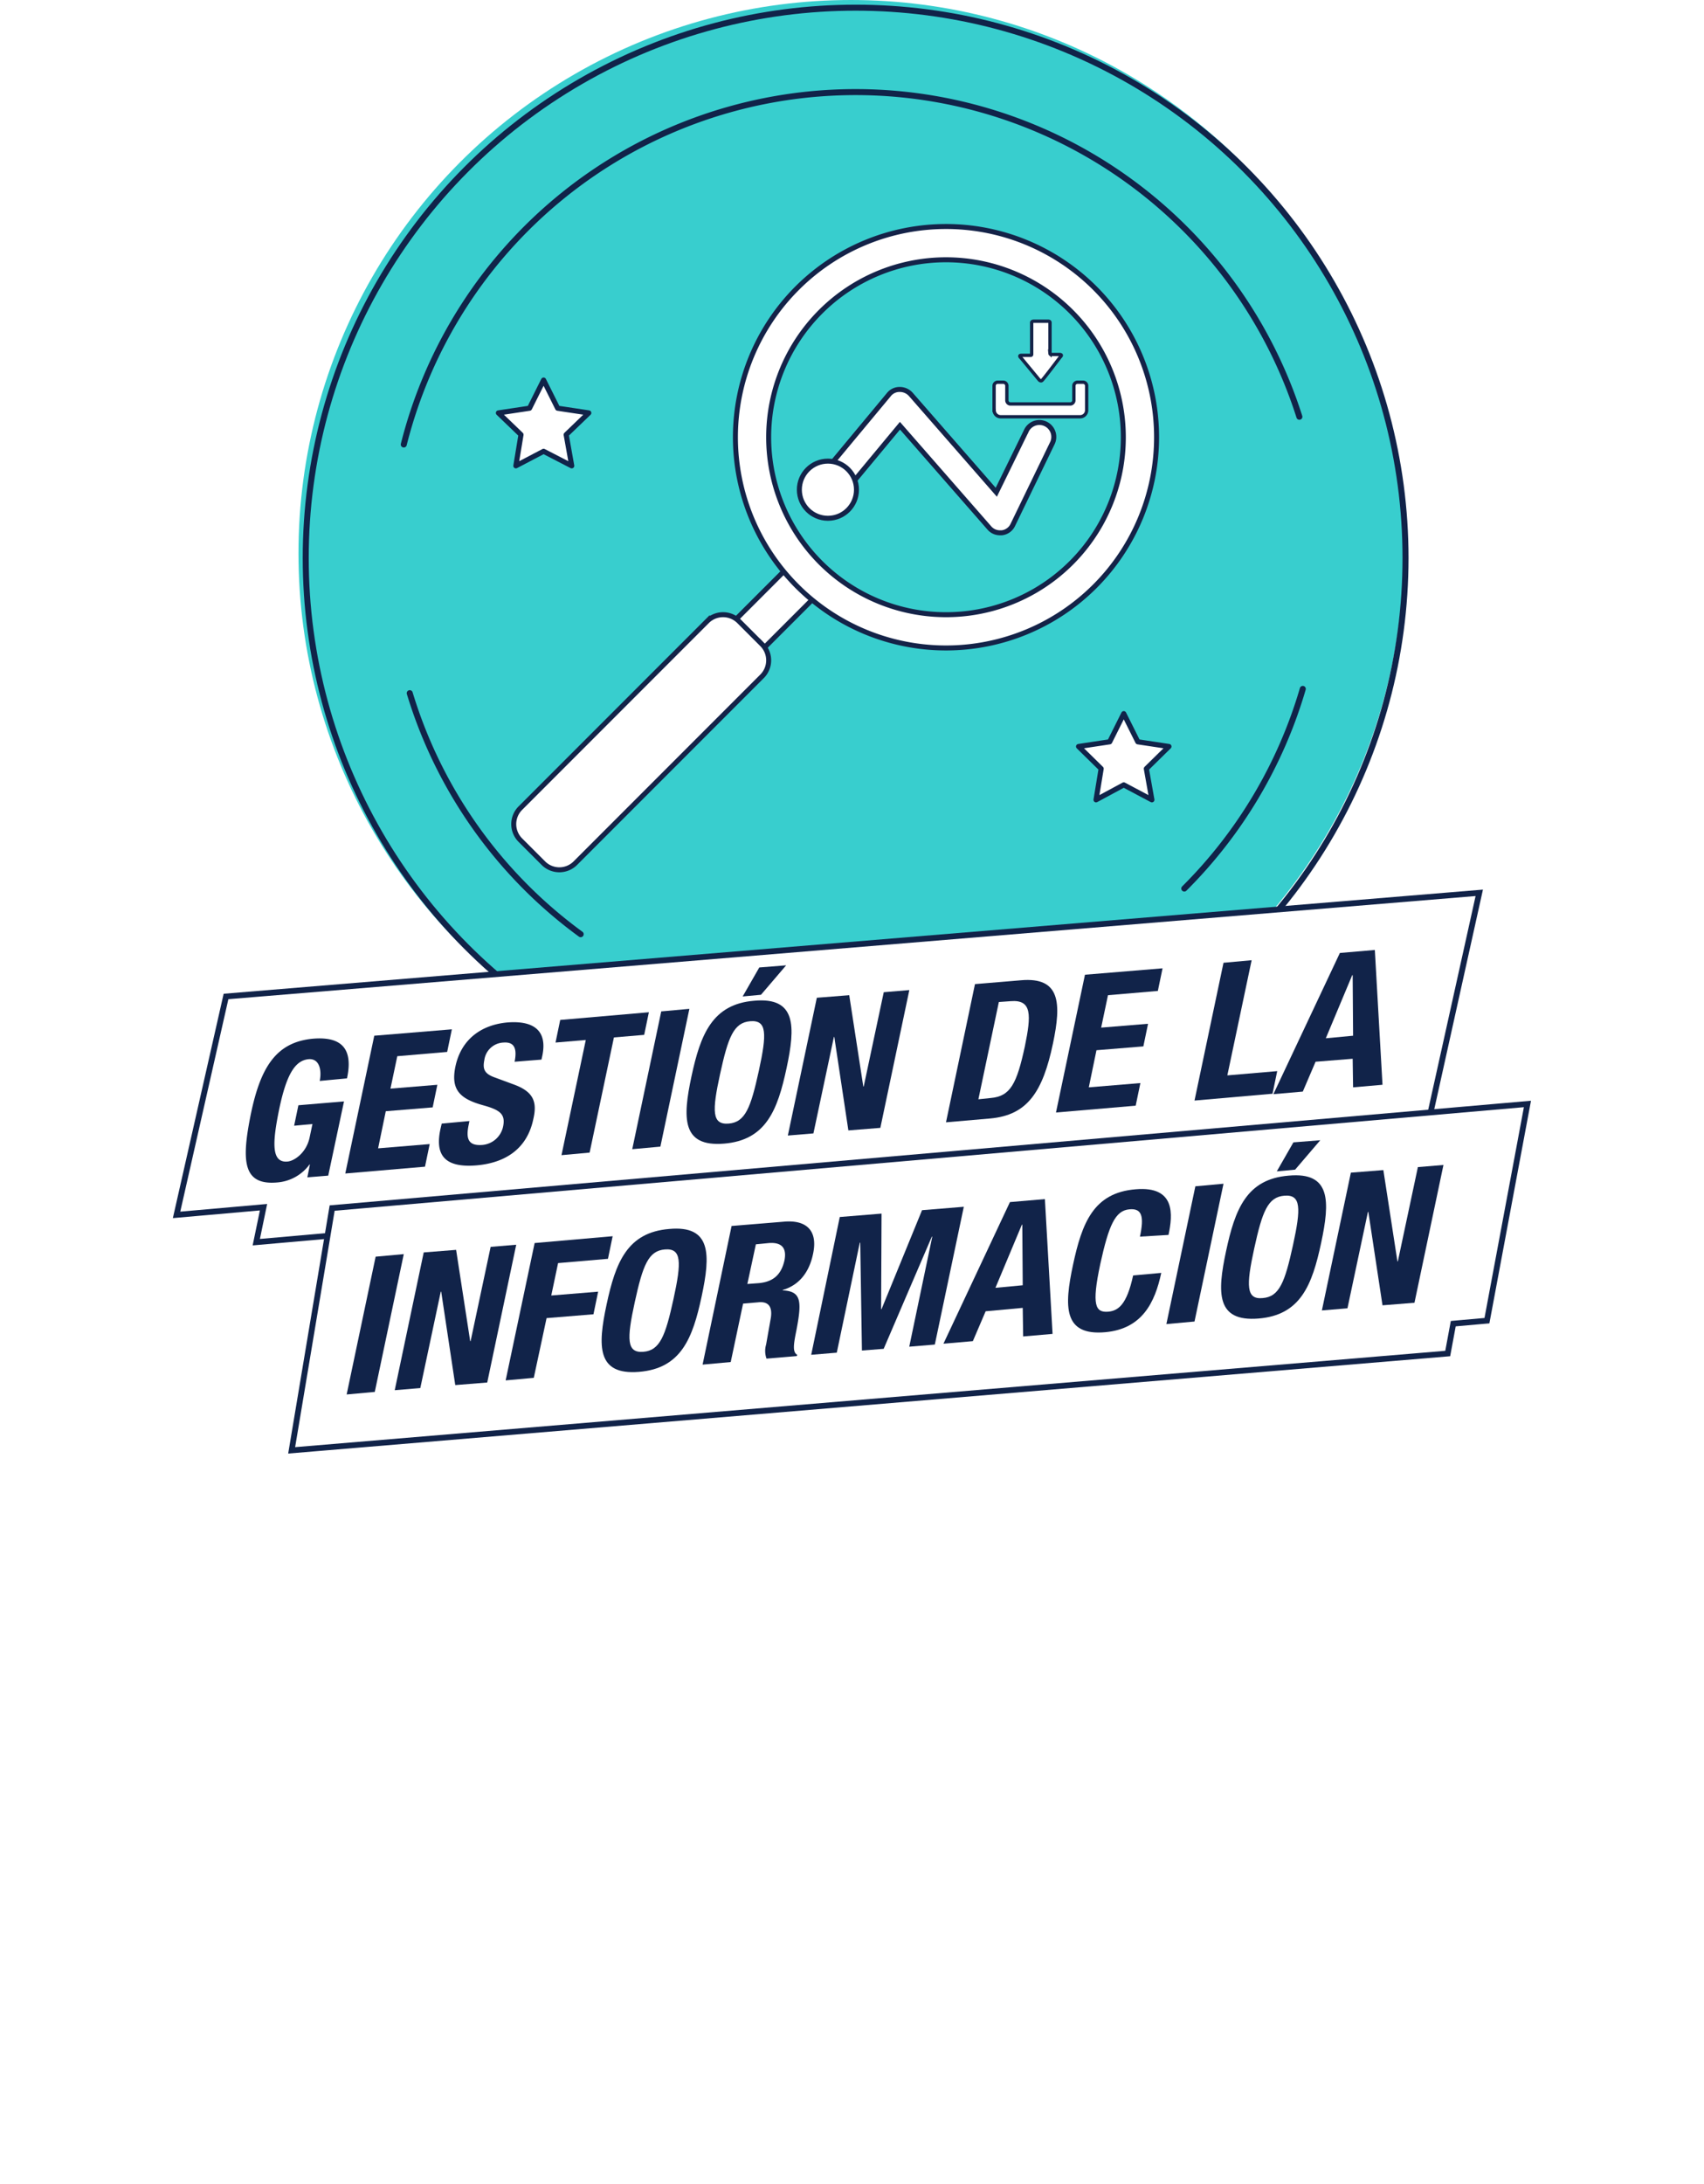 <svg xmlns="http://www.w3.org/2000/svg" viewBox="0 0 399.74 512"><defs><style>.cls-1,.cls-4,.cls-5,.cls-6,.cls-7{fill:#fff;}.cls-2{fill:#38cece;}.cls-3{fill:none;stroke-width:1.41px;}.cls-3,.cls-4,.cls-7{stroke:#112349;}.cls-3,.cls-4{stroke-linecap:round;stroke-linejoin:round;}.cls-4{stroke-width:1.2px;}.cls-5,.cls-6{stroke:#142348;}.cls-5,.cls-6,.cls-7{stroke-miterlimit:10;}.cls-5{stroke-width:1.17px;}.cls-6{stroke-width:0.78px;}.cls-7{stroke-width:1.36px;}.cls-8{fill:#112349;}</style></defs><title>gestion-de-informacion</title><g id="Capa_2" data-name="Capa 2"><g id="Layer_1" data-name="Layer 1"><rect class="cls-1" width="399.74" height="512"/><ellipse class="cls-2" cx="199.62" cy="129.7" rx="129.6" ry="129.7"/><circle class="cls-3" cx="200.72" cy="130.8" r="129"/><path class="cls-3" d="M136.22,219a109.12,109.12,0,0,1-40.1-56.5"/><path class="cls-3" d="M305.62,161.5a109.38,109.38,0,0,1-27.8,46.8"/><path class="cls-3" d="M94.72,104.2a109.28,109.28,0,0,1,210.1-6.5"/><polygon class="cls-4" points="127.52 89.1 130.82 95.7 138.12 96.8 132.82 101.9 134.12 109.2 127.52 105.8 121.02 109.2 122.22 101.9 116.92 96.8 124.22 95.7 127.52 89.1"/><polygon class="cls-4" points="263.62 167.3 266.92 173.9 274.22 175 268.92 180.2 270.22 187.5 263.62 184 257.12 187.5 258.32 180.2 253.02 175 260.32 173.9 263.62 167.3"/><path class="cls-5" d="M234.62,124.9a3.25,3.25,0,0,1-2.5-1.1l-21-24L196.82,117a3.34,3.34,0,1,1-5.1-4.3l16.8-20.2a3.17,3.17,0,0,1,2.5-1.2,3.47,3.47,0,0,1,2.6,1.1l20.1,23,7-14.3a3.38,3.38,0,1,1,6.1,2.9l-9.2,19a3.25,3.25,0,0,1-2.6,1.9Z"/><rect class="cls-5" x="169.01" y="138.81" width="23.9" height="9.4" transform="translate(-48.47 169.99) rotate(-45)"/><path class="cls-5" d="M221.92,53.1a49.4,49.4,0,1,0,49.4,49.4A49.38,49.38,0,0,0,221.92,53.1Zm0,91a41.6,41.6,0,1,1,41.6-41.6A41.57,41.57,0,0,1,221.92,144.1Z"/><path class="cls-5" d="M127.52,202.4l-5.5-5.5a5.31,5.31,0,0,1,0-7.4l43.9-43.9a5.31,5.31,0,0,1,7.4,0l5.5,5.5a5.31,5.31,0,0,1,0,7.4l-43.9,43.9A5.31,5.31,0,0,1,127.52,202.4Z"/><circle class="cls-5" cx="194.22" cy="114.8" r="6.7"/><path class="cls-6" d="M233.22,96.2a1.54,1.54,0,0,0,1.5,1.5h18.7a1.54,1.54,0,0,0,1.5-1.5V90.4a.86.86,0,0,0-.8-.8h-1.4a.86.86,0,0,0-.8.8v3.5a.86.86,0,0,1-.8.8H237a.86.86,0,0,1-.8-.8V90.4a.86.86,0,0,0-.8-.8H234a.86.86,0,0,0-.8.8v5.8Z"/><path class="cls-6" d="M243.82,89.1l-4.3-5.2s-.7-.6.1-.6h2.2a.22.22,0,0,0,.2-.2V75.7s-.1-.4.5-.4h3.4c.4,0,.4.3.4.3v7.3a.22.22,0,0,0,.2.2h2c.9,0,.2.6.2.6s-3.7,4.9-4.2,5.4c-.3.4-.7,0-.7,0Z"/><polygon class="cls-7" points="347.02 209.3 53.02 233.6 41.42 284.8 61.82 283 60.12 291.2 334.22 267 347.02 209.3"/><path class="cls-8" d="M75,253.4c.5-2.4,0-5.3-2.6-5.1-3.2.3-5.2,3.6-6.9,11.7-1.6,7.8-1.9,12.6,1.9,12.3,1.6-.1,4.4-2,5.2-5.5l.7-3.3-4.3.4,1-4.8,10.7-.9L77,275.6l-4.9.4.6-3h-.1a10.38,10.38,0,0,1-7.6,4.2c-8.1.7-8.4-5.1-6.1-16.3,2.3-10.9,6-16.6,14.5-17.4,7.2-.6,9.4,2.8,8,9.3Z"/><path class="cls-8" d="M106,241.3l-1.1,5.3-11.7,1-1.6,7.6,11-.9-1.1,5.3-11,.9-1.8,8.7,12.1-1-1.1,5.3L81,275.1l6.8-32.3Z"/><path class="cls-8" d="M110.12,262.8l-.2,1c-.6,3-.2,4.9,3.3,4.6a5.45,5.45,0,0,0,4.8-4.3c.6-2.9-.7-3.9-4.7-5-5.4-1.5-7.6-3.6-6.5-9,1.3-6.3,5.9-9.8,12.1-10.4,5.9-.5,9.6,1.6,8.3,7.8l-.2.9-6.3.5c.6-3,0-4.7-2.6-4.5a4.73,4.73,0,0,0-4.5,4.1c-.4,2-.1,3.2,2.5,4.1l4.6,1.7c4.5,1.7,5.3,4.1,4.4,8-1.4,6.8-6.3,10.3-13.4,10.9-7.5.6-9.7-2.5-8.4-8.5l.3-1.3Z"/><path class="cls-8" d="M152.22,237.3l-1.1,5.3-7.1.6-5.7,27-6.6.6,5.7-27-7.1.6,1.1-5.3Z"/><path class="cls-8" d="M148.32,269.4l6.8-32.3,6.6-.6-6.8,32.3Z"/><path class="cls-8" d="M176.92,234.6c9.9-.9,9.7,6,7.6,15.8s-4.8,16.9-14.7,17.7-9.7-6-7.6-15.8S167.12,235.4,176.92,234.6Zm-6,28.8c3.9-.3,5.2-3.7,7.1-12.4s1.9-11.9-2-11.6-5.2,3.7-7.1,12.4S167,263.7,170.92,263.4Zm7.2-36.6,6.3-.5-5.9,6.9-4.3.4Z"/><path class="cls-8" d="M199.22,233.3l3.3,21.4h.1l4.7-22.1,6-.5-6.8,32.3-7.5.6-3.3-21.9h-.1l-4.8,22.6-6,.5,6.8-32.3Z"/><path class="cls-8" d="M228.72,230.7l10.8-.9c9.2-.8,9.5,5.3,7.5,14.8-2.4,11.4-6,16.8-14.7,17.6l-10.4.9Zm.8,27,2.9-.3c4.6-.4,6.1-3.3,8-12.1,1.5-7.3,1.7-11-3.3-10.6l-2.8.2Z"/><path class="cls-8" d="M272.72,227l-1.1,5.3-11.7,1-1.6,7.6,11-.9-1.1,5.3-11,.9-1.8,8.7,12.1-1-1.1,5.3-18.7,1.6,6.8-32.3Z"/><path class="cls-8" d="M280.22,258l6.8-32.3,6.6-.6-5.7,27,11.7-1-1.1,5.3Z"/><path class="cls-8" d="M314.32,223.4l8.2-.7,1.8,31.6-6.9.6-.1-6.7-8.7.7-3,7-6.9.6Zm-3.3,20,6.4-.6-.1-14.2h-.1Z"/><polygon class="cls-7" points="358.32 258.8 77.92 283.2 68.42 340 339.62 317.3 340.92 310.3 348.82 309.6 358.32 258.8"/><path class="cls-8" d="M81.32,326.9l6.8-32.3,6.6-.6-6.8,32.3Z"/><path class="cls-8" d="M107,293l3.3,21.4h.1l4.7-22.1,6-.5-6.8,32.3-7.5.6-3.3-21.9h-.1l-4.8,22.6-6,.5,6.8-32.3Z"/><path class="cls-8" d="M125.42,291.4l18.3-1.6-1.1,5.3-11.7,1-1.6,7.6,11-.9-1.1,5.3-11,.9-3,14-6.6.6Z"/><path class="cls-8" d="M157,288.1c9.9-.9,9.7,6,7.6,15.8s-4.8,16.9-14.7,17.7-9.7-6-7.6-15.8S147.12,288.9,157,288.1Zm-6.1,28.8c3.9-.3,5.2-3.7,7.1-12.4s1.9-11.9-2-11.6-5.2,3.7-7.1,12.4S147,317.2,150.92,316.9Z"/><path class="cls-8" d="M171.62,287.4l12.2-1c5.4-.5,8.1,2.1,6.9,7.6-.9,4.3-3.3,7.3-7.1,8.4v.1c4.4.2,4.5,2.6,3.2,9.4-.7,3.4-.9,5.1.2,5.7l-.1.3-7.1.6a5.24,5.24,0,0,1-.1-3.3l1.1-6.2c.4-2.5-.4-4-3-3.7l-3.5.3-2.9,13.7-6.6.6Zm3.7,13.6,2.7-.2c3.2-.3,5.2-1.8,6-5.3.6-3-.7-4.3-3.6-4.1l-3.1.3Z"/><path class="cls-8" d="M197,285.3l9.8-.8-.1,22.4h.1l9.5-23.2,9.8-.8-6.8,32.3-6,.5,5.4-25.8h-.1l-11.3,26.3-5.1.4-.4-25.3h-.1l-5.4,25.8-6,.5Z"/><path class="cls-8" d="M236.92,281.8l8.2-.7,1.8,31.6-6.9.6-.1-6.7-8.7.8-3,7-6.9.6Zm-3.4,20.1,6.4-.6-.1-14.2h-.1Z"/><path class="cls-8" d="M267.42,289.9c1-4.7.5-6.7-2.5-6.4-3.3.3-4.8,3.7-6.8,12.8-2.1,9.8-1.1,11.4,1.8,11.2,2.4-.2,4.4-1.6,5.9-8.5l6.6-.6c-1.5,7-4.5,13.1-13.1,13.9-9.9.9-9.7-6-7.6-15.8s4.8-16.9,14.7-17.7c9.4-.8,8.7,6,7.7,10.7Z"/><path class="cls-8" d="M273.62,310.4l6.8-32.3,6.6-.6-6.8,32.3Z"/><path class="cls-8" d="M302.32,275.6c9.9-.9,9.7,6,7.6,15.8s-4.8,16.9-14.7,17.7-9.7-6-7.6-15.8S292.42,276.4,302.32,275.6Zm-6.1,28.7c3.9-.3,5.2-3.7,7.1-12.4s1.9-11.9-2-11.6-5.2,3.7-7.1,12.4S292.32,304.7,296.22,304.3Zm7.2-36.5,6.3-.5-5.9,6.9-4.3.4Z"/><path class="cls-8" d="M324.52,274.3l3.3,21.4h.1l4.7-22.1,6-.5-6.8,32.3-7.5.6L321,284.1h-.1l-4.8,22.6-6,.5,6.8-32.3Z"/></g></g></svg>